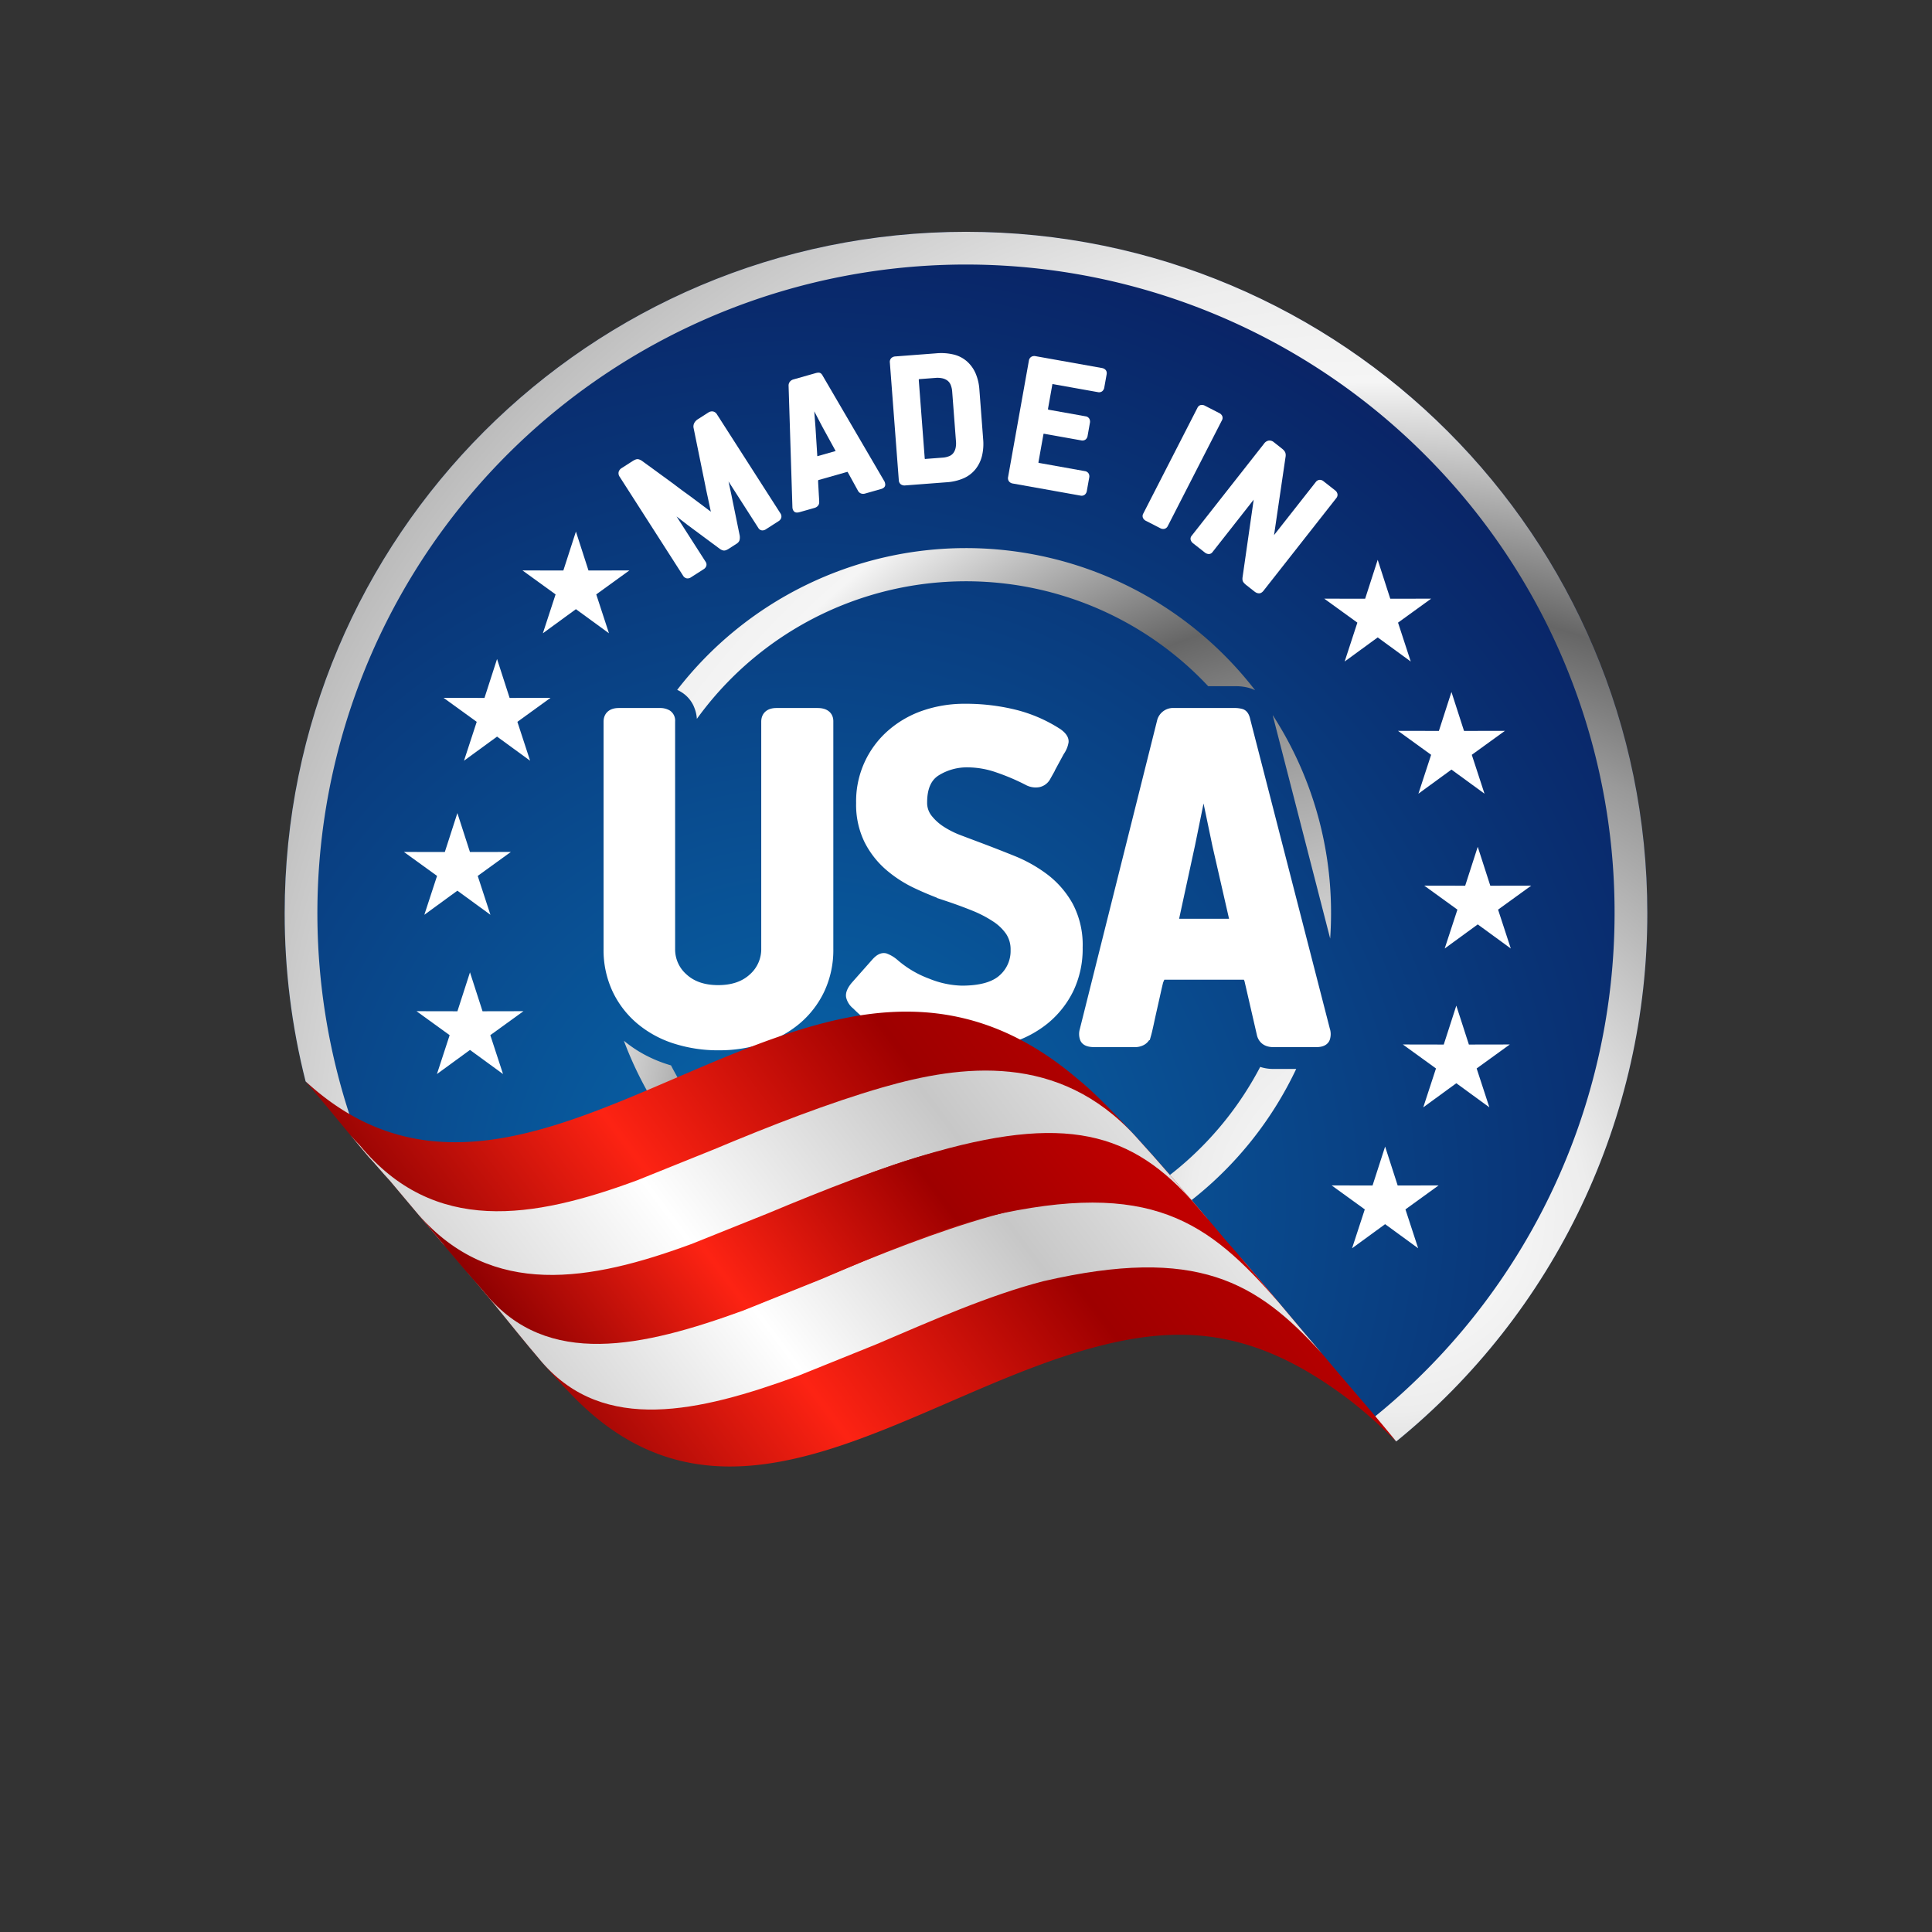 <svg id="Layer_1" data-name="Layer 1" xmlns="http://www.w3.org/2000/svg" xmlns:xlink="http://www.w3.org/1999/xlink" viewBox="0 0 595.276 595.275">
  <rect x="0" y="0" width="595.276" height="595.275" fill="#333333" stroke="none"/>
  <defs>
    <style>
      .cls-1, .cls-3 {
        fill: url(#GradientFill_1);
      }

      .cls-1 {
        clip-rule: evenodd;
      }

      .cls-2 {
        fill: none;
      }

      .cls-10, .cls-11, .cls-12, .cls-3, .cls-6, .cls-9 {
        fill-rule: evenodd;
      }

      .cls-4 {
        clip-path: url(#clip-path);
      }

      .cls-5 {
        fill: url(#GradientFill_2);
      }

      .cls-6, .cls-7, .cls-8 {
        fill: #fff;
      }

      .cls-7 {
        stroke: #fff;
        stroke-miterlimit: 22.926;
        stroke-width: 3.564px;
      }

      .cls-9 {
        fill: url(#GradientFill_3);
      }

      .cls-10 {
        fill: url(#GradientFill_4);
      }

      .cls-11 {
        fill: url(#GradientFill_4-2);
      }

      .cls-12 {
        fill: url(#GradientFill_5);
      }
    </style>
    <radialGradient id="GradientFill_1" data-name="GradientFill 1" cx="247.756" cy="368.826" r="395.814" gradientUnits="userSpaceOnUse">
      <stop offset="0" stop-color="#0868ac"/>
      <stop offset="1" stop-color="#0a0f51"/>
    </radialGradient>
    <clipPath id="clip-path" transform="translate(-0.5 0.775)">
      <path class="cls-1" d="M298.138,70.65c115.939,0,209.925,93.987,209.925,209.926A209.514,209.514,0,0,1,430.688,443.37C355.245,359.734,320.8,411.9,270.538,411.9c-98.048,0-154-55.817-175.876-79.485a210.342,210.342,0,0,1-6.45-51.84C88.212,164.637,182.2,70.65,298.138,70.65Z"/>
    </clipPath>
    <radialGradient id="GradientFill_2" data-name="GradientFill 2" cx="428.367" cy="372.996" r="382.431" gradientUnits="userSpaceOnUse">
      <stop offset="0" stop-color="#b3b3b3"/>
      <stop offset="0.1" stop-color="#f5f5f5"/>
      <stop offset="0.16" stop-color="#ededed"/>
      <stop offset="0.39" stop-color="#999"/>
      <stop offset="0.49" stop-color="#666"/>
      <stop offset="0.67" stop-color="#f5f5f5"/>
      <stop offset="0.76" stop-color="#ededed"/>
      <stop offset="1" stop-color="#b3b3b3"/>
    </radialGradient>
    <linearGradient id="GradientFill_3" data-name="GradientFill 3" x1="362.074" y1="313.013" x2="173.815" y2="454.877" gradientUnits="userSpaceOnUse">
      <stop offset="0" stop-color="#bf0000"/>
      <stop offset="0.31" stop-color="#9e0000"/>
      <stop offset="0.67" stop-color="#fd2313"/>
      <stop offset="1" stop-color="#8c0001"/>
    </linearGradient>
    <linearGradient id="GradientFill_4" data-name="GradientFill 4" x1="362.606" y1="338.498" x2="198.17" y2="462.41" gradientUnits="userSpaceOnUse">
      <stop offset="0" stop-color="#ededed"/>
      <stop offset="0.31" stop-color="#c7c7c7"/>
      <stop offset="0.69" stop-color="#fff"/>
      <stop offset="1" stop-color="#d4d4d4"/>
    </linearGradient>
    <linearGradient id="GradientFill_4-2" x1="337.131" y1="289.171" x2="157.774" y2="424.326" xlink:href="#GradientFill_4"/>
    <linearGradient id="GradientFill_5" data-name="GradientFill 5" x1="334.294" y1="332.497" x2="183.811" y2="445.894" gradientUnits="userSpaceOnUse">
      <stop offset="0" stop-color="#bf0000"/>
      <stop offset="0.3" stop-color="#9e0000"/>
      <stop offset="0.66" stop-color="#fd2313"/>
      <stop offset="1" stop-color="#8c0001"/>
    </linearGradient>
  </defs>
  <title>55da382f-86f2-4e9c-b6bb-2bffb77974f2 [Converted]</title>
  <rect class="cls-2" width="595.276" height="595.275"/>
  <g>
    <path class="cls-3" d="M298.138,70.65c115.939,0,209.925,93.987,209.925,209.926A209.514,209.514,0,0,1,430.688,443.37C355.245,359.734,320.8,411.9,270.538,411.9c-98.048,0-154-55.817-175.876-79.485a210.342,210.342,0,0,1-6.45-51.84C88.212,164.637,182.2,70.65,298.138,70.65Z" transform="translate(-0.5 0.775)"/>
    <g class="cls-4">
      <path class="cls-5" d="M439.444,139.268a199.841,199.841,0,1,0,58.53,141.306,199.214,199.214,0,0,0-58.53-141.306ZM298.138,168.1a112.567,112.567,0,0,1,89.076,43.794,9.931,9.931,0,0,0-1.6-.633,13.953,13.953,0,0,0-2.295-.483,16.987,16.987,0,0,0-2.093-.128H372.76q-1.137-1.212-2.31-2.388a102.3,102.3,0,0,0-155.235,12.454,11.018,11.018,0,0,0-.961-3.857l.015-.007a9.889,9.889,0,0,0-4-4.482,11.479,11.479,0,0,0-1.117-.589A112.539,112.539,0,0,1,298.138,168.1Zm94.527,51.5a111.947,111.947,0,0,1,17.948,60.975q0,3.946-.269,7.825l-17.7-68.776.021,0,0-.02Zm7.216,108.978a112.533,112.533,0,0,1-207.153-8.688,38.347,38.347,0,0,0,6.286,4.244,41.649,41.649,0,0,0,7.174,3.031q.529.17,1.061.326a102.32,102.32,0,0,0,181.538.463,12.782,12.782,0,0,0,4.037.624h7.057ZM298.137,70.528c116.006,0,210.048,94.041,210.048,210.047S414.144,490.623,298.137,490.623,88.09,396.581,88.09,280.575,182.132,70.528,298.137,70.528Z" transform="translate(-0.5 0.775)"/>
    </g>
  </g>
  <polygon class="cls-6" points="153.149 203.048 157.02 215.042 169.624 215.017 159.413 222.406 163.331 234.385 153.149 226.957 142.967 234.385 146.884 222.406 136.674 215.017 149.277 215.042 153.149 203.048"/>
  <polygon class="cls-6" points="177.448 163.785 181.32 175.779 193.923 175.754 183.713 183.143 187.631 195.122 177.448 187.694 167.266 195.122 171.184 183.143 160.974 175.754 173.577 175.779 177.448 163.785"/>
  <polygon class="cls-6" points="140.926 250.523 144.798 262.517 157.401 262.493 147.191 269.881 151.108 281.86 140.926 274.432 130.744 281.86 134.662 269.881 124.451 262.493 137.055 262.517 140.926 250.523"/>
  <polygon class="cls-6" points="144.808 299.592 148.679 311.586 161.283 311.562 151.072 318.95 154.99 330.929 144.808 323.501 134.626 330.929 138.543 318.95 128.333 311.562 140.936 311.586 144.808 299.592"/>
  <polygon class="cls-6" points="455.314 260.91 451.443 272.904 438.839 272.88 449.049 280.268 445.132 292.248 455.314 284.82 465.496 292.248 461.578 280.268 471.789 272.88 459.185 272.904 455.314 260.91"/>
  <polygon class="cls-6" points="447.214 213.21 443.343 225.205 430.739 225.181 440.95 232.568 437.032 244.548 447.214 237.12 457.396 244.548 453.479 232.568 463.689 225.181 451.086 225.205 447.214 213.21"/>
  <polygon class="cls-6" points="424.489 172.485 420.618 184.48 408.014 184.455 418.225 191.843 414.307 203.823 424.489 196.395 434.671 203.823 430.754 191.843 440.964 184.455 428.361 184.48 424.489 172.485"/>
  <polygon class="cls-6" points="448.711 309.848 444.84 321.842 432.236 321.818 442.447 329.206 438.529 341.185 448.711 333.757 458.893 341.185 454.976 329.206 465.186 321.818 452.583 321.842 448.711 309.848"/>
  <polygon class="cls-6" points="426.774 353.273 422.902 365.267 410.299 365.243 420.509 372.631 416.592 384.61 426.774 377.182 436.956 384.61 433.038 372.631 443.249 365.243 430.645 365.267 426.774 353.273"/>
  <path class="cls-7" d="M206.734,291.614a11.982,11.982,0,0,0,4.089,9.16q4.089,3.762,10.959,3.762t10.959-3.762a12.159,12.159,0,0,0,4.089-9.323V221.608q0-2.453,2.944-2.453h12.594q3.108,0,3.108,2.29v70.169a28.3,28.3,0,0,1-2.617,12.349,27.484,27.484,0,0,1-7.2,9.323,31.3,31.3,0,0,1-10.714,5.806,42.414,42.414,0,0,1-13,1.963,42.966,42.966,0,0,1-13.167-1.963,31.3,31.3,0,0,1-10.713-5.806,27.48,27.48,0,0,1-7.2-9.323,28.3,28.3,0,0,1-2.617-12.349V221.608q0-2.453,2.944-2.453h12.594a4.093,4.093,0,0,1,2.127.491,1.923,1.923,0,0,1,.818,1.8Z" transform="translate(-0.5 0.775)"/>
  <path class="cls-7" d="M332.3,291.124a28.345,28.345,0,0,1-2.7,12.676,27.945,27.945,0,0,1-7.36,9.323,31.769,31.769,0,0,1-11.122,5.806,47.314,47.314,0,0,1-13.821,1.963,55.32,55.32,0,0,1-17.747-2.944,37.059,37.059,0,0,1-14.966-9.323,4.393,4.393,0,0,1-1.635-2.454q-.164-1.145,1.308-2.944l6.379-7.2q1.472-1.636,2.535-1.309a9.019,9.019,0,0,1,2.7,1.636A33.186,33.186,0,0,0,286.1,302.41a30.339,30.339,0,0,0,10.713,2.29q8.833,0,12.84-3.6a11.767,11.767,0,0,0,4.007-9.16,10.368,10.368,0,0,0-1.636-5.888,16.161,16.161,0,0,0-4.58-4.416,37.66,37.66,0,0,0-6.788-3.517q-3.844-1.554-8.26-3.026a92.121,92.121,0,0,1-9.4-3.844,36.706,36.706,0,0,1-8.424-5.479,26.021,26.021,0,0,1-6.134-7.933,24.459,24.459,0,0,1-2.372-11.2,27.12,27.12,0,0,1,9.4-21.1,30.024,30.024,0,0,1,10.059-5.725,37.57,37.57,0,0,1,12.267-1.963,62.24,62.24,0,0,1,15.293,1.8,43.719,43.719,0,0,1,13.167,5.725q1.8,1.308,1.717,2.372a6.927,6.927,0,0,1-1.226,2.862l-4.253,7.851a3.159,3.159,0,0,1-2.126,1.554,4.657,4.657,0,0,1-2.78-.409,69.115,69.115,0,0,0-9.569-4.089,28.761,28.761,0,0,0-9.241-1.636,18.221,18.221,0,0,0-10.059,2.78q-4.334,2.781-4.334,9.814a8.152,8.152,0,0,0,1.718,5.152,17,17,0,0,0,4.253,3.844,29.44,29.44,0,0,0,5.561,2.78q3.026,1.145,5.643,2.126,5.234,1.963,10.713,4.171a42.6,42.6,0,0,1,9.9,5.561,27.241,27.241,0,0,1,7.279,8.424A25.314,25.314,0,0,1,332.3,291.124Z" transform="translate(-0.5 0.775)"/>
  <path class="cls-7" d="M408.527,316.64a3.862,3.862,0,0,1,.082,2.126q-.245,1.308-2.535,1.308H392.825q-2.617,0-3.271-2.126l-3.762-16.356a4.78,4.78,0,0,0-.736-1.8,1.72,1.72,0,0,0-1.39-.491H359.457q-1.308,0-1.636.654t-.654,1.472q-.327,1.308-.818,3.517t-1.063,4.743q-.572,2.535-1.063,4.825t-.818,3.435a2.56,2.56,0,0,1-1.227,1.636,3.876,3.876,0,0,1-1.881.491H337.7q-2.29,0-2.7-.981a3.592,3.592,0,0,1-.082-2.29l23.88-95.359a3.3,3.3,0,0,1,3.435-2.29h18.646a6.886,6.886,0,0,1,1.963.245q.818.245,1.145,1.881l24.535,95.359Zm-32.713-57.084-3.926-18.81q-.164-.654-.572-.736t-.573.736l-3.762,18.483-5.07,23.39a1.955,1.955,0,0,0,0,1.145q.163.327,1.145.327h17.011q1.636,0,.981-1.635Z" transform="translate(-0.5 0.775)"/>
  <path class="cls-8" d="M395.463,137.425a4.618,4.618,0,0,1,.646.6,2.23,2.23,0,0,1,.416.675l0,.011a2.279,2.279,0,0,1,.119.719,3.535,3.535,0,0,1-.071.726h0l-3.52,23.937L405.9,147.758a1.624,1.624,0,0,1,1.147-.68,1.765,1.765,0,0,1,1.258.436l3.532,2.776a1.875,1.875,0,0,1,.755,1.131,1.592,1.592,0,0,1-.375,1.3l-22.4,28.505a2.452,2.452,0,0,1-.642.592,1.407,1.407,0,0,1-.856.219h0a2.078,2.078,0,0,1-.659-.166,2.67,2.67,0,0,1-.6-.359l-2.5-1.966a6.811,6.811,0,0,1-.555-.482,3.352,3.352,0,0,1-.414-.478,1.614,1.614,0,0,1-.266-.773,3.176,3.176,0,0,1,.04-.827l3.411-23.8-12.694,16.153a1.4,1.4,0,0,1-1.186.59,2.107,2.107,0,0,1-1.232-.515l-3.5-2.75a2.112,2.112,0,0,1-.794-1.072,1.407,1.407,0,0,1,.3-1.295l22.324-28.407h0a2.215,2.215,0,0,1,1.413-.915,2.05,2.05,0,0,1,1.586.5h0Z" transform="translate(-0.5 0.775)"/>
  <path class="cls-8" d="M353.623,159.727a1.936,1.936,0,0,1-.959-.93,1.5,1.5,0,0,1,.091-1.327l16.7-32.6a1.5,1.5,0,0,1,1.024-.85,1.931,1.931,0,0,1,1.313.234l4.332,2.219a1.935,1.935,0,0,1,.959.93,1.5,1.5,0,0,1-.091,1.327l-16.669,32.546h0a1.592,1.592,0,0,1-1.024.886,1.876,1.876,0,0,1-1.342-.215h0Z" transform="translate(-0.5 0.775)"/>
  <path class="cls-8" d="M334.753,144.384a1.624,1.624,0,0,1,1.139.693,1.759,1.759,0,0,1,.207,1.314v0l-.724,4.054a1.879,1.879,0,0,1-.644,1.2,1.594,1.594,0,0,1-1.326.28l-20.824-3.719h0a1.826,1.826,0,0,1-1.207-.675,1.683,1.683,0,0,1-.262-1.353h0v0l6.4-35.812a1.688,1.688,0,0,1,.714-1.183,1.825,1.825,0,0,1,1.365-.214h0l20.455,3.653a2.113,2.113,0,0,1,.571.186,1.833,1.833,0,0,1,.49.352,1.328,1.328,0,0,1,.36.683,1.933,1.933,0,0,1,0,.735l-.713,3.993v0a1.88,1.88,0,0,1-.644,1.2,1.594,1.594,0,0,1-1.326.28h0l-13.7-2.446h0a2.13,2.13,0,0,0-.313-.037.933.933,0,0,0-.026.109h0l-1.316,7.371h0a.545.545,0,0,0,.005.338c.024.038.1.068.239.092h0l11.3,2.019a1.6,1.6,0,0,1,1.147.724,1.874,1.874,0,0,1,.188,1.346h0l-.7,3.929v0a1.764,1.764,0,0,1-.651,1.165,1.624,1.624,0,0,1-1.307.254l-11.364-2.029h0a1.321,1.321,0,0,0-.236-.025,1.127,1.127,0,0,0-.061.23v0l-1.514,8.477h0a1.056,1.056,0,0,0-.021.218l.034.014a2,2,0,0,0,.378.1Z" transform="translate(-0.5 0.775)"/>
  <path class="cls-8" d="M290.856,140.235a6.542,6.542,0,0,0,2.15-.482,3.027,3.027,0,0,0,1.255-.975,4.108,4.108,0,0,0,.669-1.515,6.879,6.879,0,0,0,.118-2.048l-1.159-15.244a6.72,6.72,0,0,0-.494-2.207,3.117,3.117,0,0,0-1-1.292,4.208,4.208,0,0,0-1.558-.687,7.045,7.045,0,0,0-2.1-.122l-4.791.364a1.337,1.337,0,0,0-.331.057.513.513,0,0,0-.014.062,1.261,1.261,0,0,0-.005.29l1.817,23.892a.241.241,0,0,0,.343.293l5.1-.388Zm-11.43,8.553a1.938,1.938,0,0,1-1.369-.335,1.66,1.66,0,0,1-.622-1.26l-2.758-36.274a1.654,1.654,0,0,1,.424-1.337,1.94,1.94,0,0,1,1.3-.539l12.568-.956a16.476,16.476,0,0,1,5.438.391,9.673,9.673,0,0,1,4.1,2.163,10.546,10.546,0,0,1,2.616,3.693,15.329,15.329,0,0,1,1.14,4.938l1.164,15.306a15.9,15.9,0,0,1-.371,5.149,10.648,10.648,0,0,1-2.02,4.1,9.7,9.7,0,0,1-3.678,2.778,15.6,15.6,0,0,1-5.184,1.21Z" transform="translate(-0.5 0.775)"/>
  <path class="cls-8" d="M253.762,130.5l-2.375-4.535.378,4.972v.008l.559,8.845,5.648-1.6-4.205-7.672-.005-.013ZM272.9,147.371a1.788,1.788,0,0,1,.233.474,2.738,2.738,0,0,1,.115.594,1.157,1.157,0,0,1-.385.995,2.158,2.158,0,0,1-.9.465l-4.862,1.381a2.117,2.117,0,0,1-1.219.021,1.726,1.726,0,0,1-.956-.745l-.027-.043-3.085-5.611h0a2.383,2.383,0,0,0-.183-.278l-.018-.023-.038.01h0l-8.884,2.522-.073.023q-.009.056-.018.119c-.012.088-.023.172-.032.252q.007.214.023.541.015.31.041.769.025.431.051.894t.053.958v0c.016.288.034.605.054.948.018.3.037.607.058.925q.027.415.044.8.014.338.014.59a1.814,1.814,0,0,1-.113.651h0a1.556,1.556,0,0,1-.366.561,2.223,2.223,0,0,1-.432.332,2.108,2.108,0,0,1-.5.214h0l-4.622,1.313a2.73,2.73,0,0,1-.924.124,1.182,1.182,0,0,1-.883-.434,1.833,1.833,0,0,1-.307-.582,2.355,2.355,0,0,1-.107-.651L243.471,118v-.066a1.93,1.93,0,0,1,.448-1.158,2.119,2.119,0,0,1,1.065-.649h0l6.841-1.942h0a3.972,3.972,0,0,1,.482-.107,2.76,2.76,0,0,1,.461-.031h0a1.129,1.129,0,0,1,.766.326,2.157,2.157,0,0,1,.425.581h0Z" transform="translate(-0.5 0.775)"/>
  <path class="cls-8" d="M240.946,157.375a1.684,1.684,0,0,1,.28,1.354,1.849,1.849,0,0,1-.866,1.089l-3.87,2.481a1.836,1.836,0,0,1-1.271.338,1.527,1.527,0,0,1-1.074-.753l-9.176-14.312.923,4.322v.005l2.531,12.387.007.037,0,.03a4.4,4.4,0,0,1,.023.617,3.244,3.244,0,0,1-.069.582,1.646,1.646,0,0,1-.338.689,2.4,2.4,0,0,1-.58.507l-2.416,1.549a5.227,5.227,0,0,1-.564.317,3,3,0,0,1-.546.2,1.484,1.484,0,0,1-.809-.04,3.029,3.029,0,0,1-.74-.363l-.035-.024-10.028-7.432-.011-.008-3.36-2.6L217.9,172.3h0a1.505,1.505,0,0,1,.22,1.313,1.933,1.933,0,0,1-.864,1.019h0l-3.834,2.458a1.828,1.828,0,0,1-1.344.327,1.688,1.688,0,0,1-1.112-.818l-19.534-30.467a1.876,1.876,0,0,1-.317-1.491,2.019,2.019,0,0,1,.951-1.205l3.257-2.088a7.038,7.038,0,0,1,.639-.369,3.33,3.33,0,0,1,.586-.232,1.526,1.526,0,0,1,.88.04,3.6,3.6,0,0,1,.826.409l.043.029c.072.054.274.2.6.442.445.324.769.558.982.712q.867.625,1.265.914.539.392,1.448,1.058l1.584,1.16,1.685,1.224q.765.556,1.674,1.229t1.582,1.183q.836.632,1.421,1.066.691.512,1.248.912l.988.712q.3.219.621.458l6.132,4.592q-.066-.285-.145-.644h0c-.061-.275-.151-.694-.276-1.274-.079-.369-.173-.813-.284-1.34q-.121-.58-.283-1.335c-.127-.594-.219-1.017-.273-1.263q-.143-.649-.227-1.053-.092-.446-.131-.684l-3.718-18.269-.008-.048a2.359,2.359,0,0,1,.27-1.482,3.187,3.187,0,0,1,1.109-1.125l3.125-2a2.034,2.034,0,0,1,1.5-.369,1.872,1.872,0,0,1,1.228.91Z" transform="translate(-0.5 0.775)"/>
  <g>
    <path class="cls-9" d="M144.275,391.069q2.18,2.444,4.273,4.919l0,0c9.273,10.934,17.62,22.281,28.631,33.566,48.812,50.023,105.067-.851,161.674-15.511,26.948-6.979,49.661-4.908,78.331,17.227a152.527,152.527,0,0,1,13.6,12.207c-7.348-9.072-14.981-17.638-22.408-26.551-9.817-11.368-20.566-24.628-30.2-35.49l.012.014c-16.2-19.277-35.232-41.465-45.577-49.719-25.845-22.087-51.481-24.252-78.48-17.26C198.34,328.914,143.666,377.58,94.589,332.342c6.413,7.475,12.561,15.152,19.341,23.163,2.218,2.361,4.48,5.156,6.71,7.525,3.324,3.931,15.617,18.645,23.635,28.039Zm-23.637-28.041,0,0Z" transform="translate(-0.5 0.775)"/>
    <path class="cls-10" d="M144.394,391.2q2.119,2.378,4.154,4.786l0,0c5.161,6.085,10.035,12.3,15.241,18.558q.672.784,1.337,1.571l0,0q.687.812,1.366,1.627l.2.247c.273.331.549.655.825.974l.107.124c19.088,21.841,48.13,15.253,78.571,4.14l1.763-.708,22.444-9.056c17.265-7.363,34.68-15.095,51.511-19.468,47.5-10.978,65.868.221,85.842,22.212-7.632-8.863-15.8-18.805-23.544-27.837-18.524-20.346-38.544-25.635-78.218-14.459-16.537,4.658-34.717,11.869-51.944,19.1l-22.543,9.079-1.053.423c-32.279,11.952-62.652,16.9-85.5-10.739Q144.673,391.492,144.394,391.2Z" transform="translate(-0.5 0.775)"/>
    <path class="cls-11" d="M372.688,374.928c-7.49-8.849-15.292-17.906-22.364-25.65-23.569-25.807-53.549-22.037-77.9-15.013-16.507,4.762-34.717,11.869-51.944,19.1l-22.542,9.079-1.053.423c-32.279,11.952-62.652,16.9-85.5-10.739-.973-.977-1.956-2.062-2.94-3.182q2.689,3.243,5.485,6.557c2.218,2.361,4.48,5.156,6.71,7.525,2.424,2.868,9.623,11.474,16.452,19.567,19.055,17.993,46.666,11.526,75.537.987l1.763-.708,22.444-9.056c17.265-7.363,34.68-15.095,51.511-19.468,46.312-10.7,64.927-.327,84.34,20.577Zm-252.05-11.9,0,0Z" transform="translate(-0.5 0.775)"/>
    <path class="cls-12" d="M144.325,391.125h0l.017.019q2.145,2.406,4.205,4.843l0,0q.685.807,1.362,1.617l.2.245c19.016,23.017,48.433,16.435,79.292,5.207l1.759-.7,22.385-9c17.218-7.319,34.587-15,51.374-19.352,50.387-11.606,67.9,1.721,89.437,26.37l.1.109-.291-.347-.228-.272-.252-.3-.008-.009-.259-.309-.212-.253-.048-.057-.259-.309-.173-.206L392.38,398l-.134-.16-.125-.149-.259-.308-.1-.113-.164-.195-.259-.308-.055-.067-.2-.241-.259-.307-.017-.02-.242-.287-.237-.281-.021-.025-.259-.307-.2-.234-.06-.072-.417-.493-.1-.118-.258-.305-1.544-1.824,0,0-.949-1.116-.074-.087-.4-.468-.112-.132-.662-.776-.358-.418-.254-.3-.028-.032-.734-.855-.2-.238-.048-.057-.253-.293-.166-.193-.338-.393-.128-.148-.124-.144-.251-.291-.42-.486-.332-.382-.25-.287-.014-.016-.236-.271-.225-.259-.024-.027-.249-.286-.187-.214-.061-.07-.365-.418-.032-.037-.1-.111-.247-.282-.112-.127-.381-.433-.074-.084-.172-.194-.245-.278-.037-.042-.208-.235-.244-.276.013.014-.439-.522-.014-.016-1.227-1.458-.112-.134-.012-.014-1.686-2-.113-.135-.114-.135q-1.762-2.087-3.549-4.193l0,0-.089-.079c-19.61-23.786-39.51-30.6-81.782-18.728-16.493,4.63-34.625,11.8-51.806,18.986l-22.482,9.025-1.05.421c-31.562,11.648-61.57,16.791-84.21-8.9l-.031-.033,1.656,1.971.116.137.31.369.06.071.369.439,0,0,.374.446.052.062.325.386.109.13.269.319.167.2.213.253.38.452.282.335.1.118,1.147,1.362.074.087.309.367.131.156.441.523.194.23.246.291.136.161.3.359.437.519.021.024.38.45.036.043.342.4.093.11,1.291,1.527.112.132.734.867h0l1.242,1.464.195.229.211.248.14.165.26.306.087.1.309.363.034.04.339.4.017.02Z" transform="translate(-0.5 0.775)"/>
  </g>
</svg>
